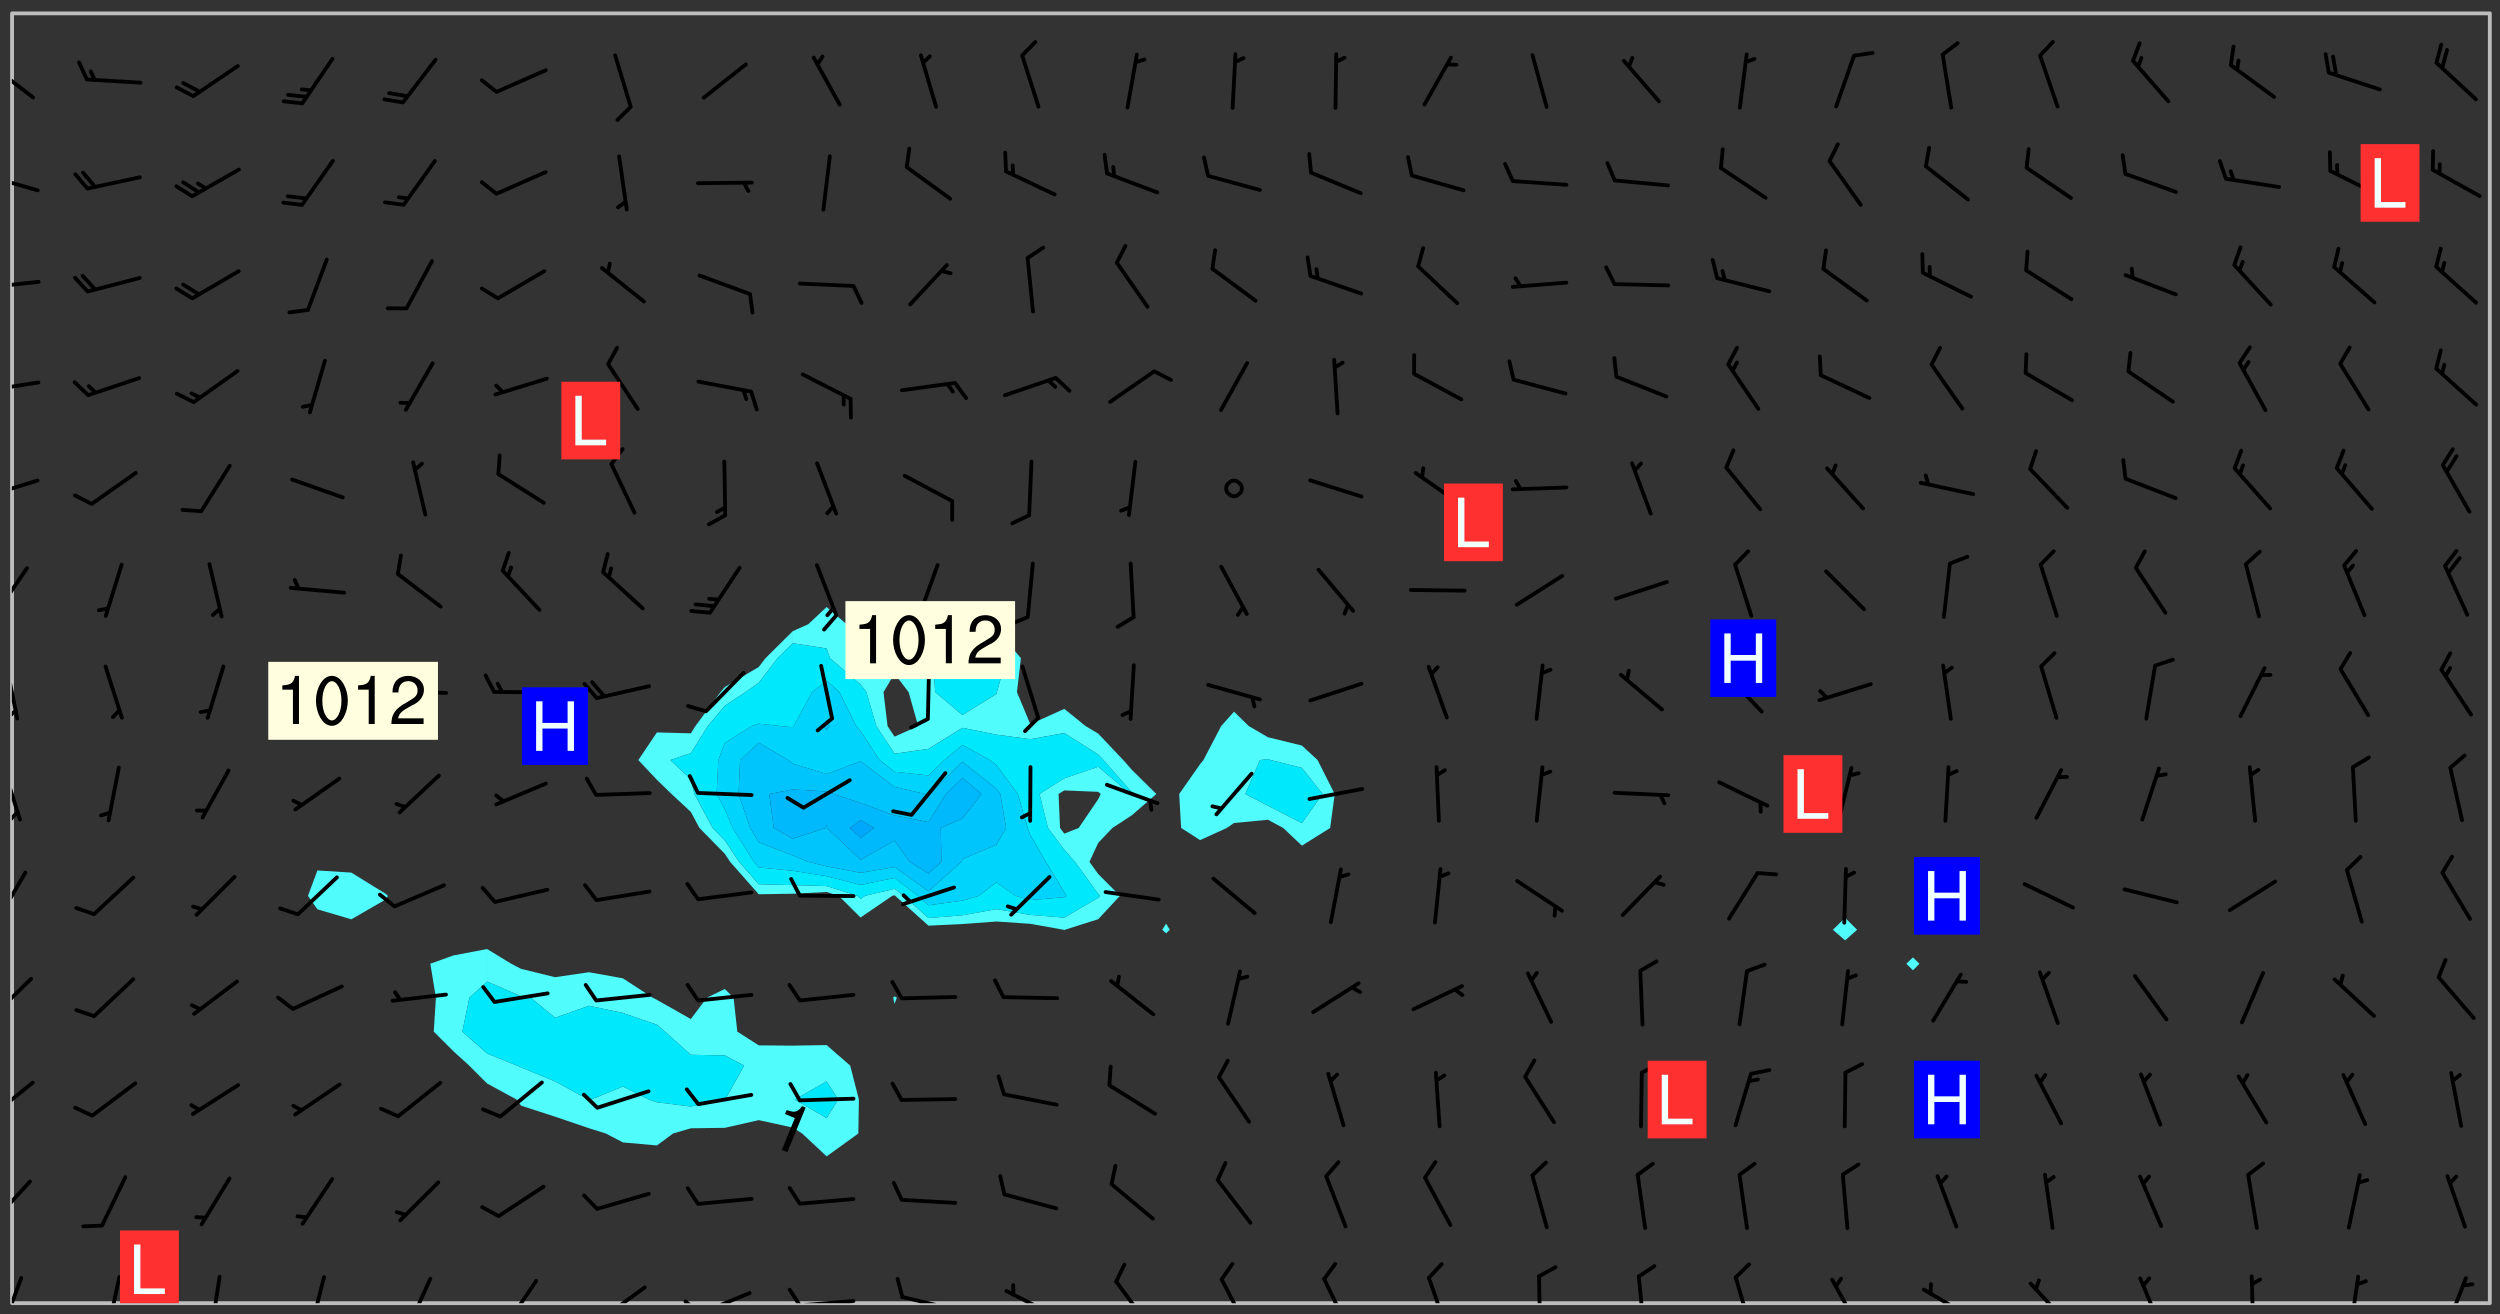 <svg xmlns="http://www.w3.org/2000/svg" role="img" xmlns:xlink="http://www.w3.org/1999/xlink" viewBox="142.45 309.95 326.84 171.84"><rect x="142.45" y="309.95" width="326.84" height="171.84" fill="#333333" stroke="none"/><defs><clipPath id="a"><path d="M144 311.672h1v168.656h-1zm0 0"/></clipPath><clipPath id="b"><path d="M144 311.672h324v168.656H144zm0 0"/></clipPath><clipPath id="c"><path d="M467 311.672h1v168.656h-1zm0 0"/></clipPath><clipPath id="d"><path d="M144 476h2v4.328h-2zm0 0"/></clipPath><clipPath id="e"><path d="M156 476h3v4.328h-3zm0 0"/></clipPath><clipPath id="f"><path d="M169 476h3v4.328h-3zm0 0"/></clipPath><clipPath id="g"><path d="M182 476h4v4.328h-4zm0 0"/></clipPath><clipPath id="h"><path d="M195 476h4v4.328h-4zm0 0"/></clipPath><clipPath id="i"><path d="M208 477h5v3.328h-5zm0 0"/></clipPath><clipPath id="j"><path d="M220 478h7v2.328h-7zm0 0"/></clipPath><clipPath id="k"><path d="M233 478h8v2.328h-8zm0 0"/></clipPath><clipPath id="l"><path d="M231 479h4v1.328h-4zm0 0"/></clipPath><clipPath id="m"><path d="M246 479h9v1.328h-9zm0 0"/></clipPath><clipPath id="n"><path d="M245 478h3v2.328h-3zm0 0"/></clipPath><clipPath id="o"><path d="M260 479h8v1.328h-8zm0 0"/></clipPath><clipPath id="p"><path d="M273 478h8v2.328h-8zm0 0"/></clipPath><clipPath id="q"><path d="M288 477h5v3.328h-5zm0 0"/></clipPath><clipPath id="r"><path d="M301 476h5v4.328h-5zm0 0"/></clipPath><clipPath id="s"><path d="M315 476h4v4.328h-4zm0 0"/></clipPath><clipPath id="t"><path d="M329 476h3v4.328h-3zm0 0"/></clipPath><clipPath id="u"><path d="M343 476h2v4.328h-2zm0 0"/></clipPath><clipPath id="v"><path d="M356 476h2v4.328h-2zm0 0"/></clipPath><clipPath id="w"><path d="M369 476h3v4.328h-3zm0 0"/></clipPath><clipPath id="x"><path d="M381 477h5v3.328h-5zm0 0"/></clipPath><clipPath id="y"><path d="M393 478h8v2.328h-8zm0 0"/></clipPath><clipPath id="z"><path d="M407 477h6v3.328h-6zm0 0"/></clipPath><clipPath id="A"><path d="M422 476h4v4.328h-4zm0 0"/></clipPath><clipPath id="B"><path d="M436 476h2v4.328h-2zm0 0"/></clipPath><clipPath id="C"><path d="M449 476h2v4.328h-2zm0 0"/></clipPath><clipPath id="D"><path d="M462 476h4v4.328h-4zm0 0"/></clipPath><clipPath id="E"><path d="M144 464h3v6h-3zm0 0"/></clipPath><clipPath id="F"><path d="M144 451h3v6h-3zm0 0"/></clipPath><clipPath id="G"><path d="M144 437h3v7h-3zm0 0"/></clipPath><clipPath id="H"><path d="M144 423h3v8h-3zm0 0"/></clipPath><clipPath id="I"><path d="M144 410h2v8h-2zm0 0"/></clipPath><clipPath id="J"><path d="M144 415h2v3h-2zm0 0"/></clipPath><clipPath id="K"><path d="M144 396h1v9h-1zm0 0"/></clipPath><clipPath id="L"><path d="M144 402h1v2h-1zm0 0"/></clipPath><clipPath id="M"><path d="M144 383h3v8h-3zm0 0"/></clipPath><clipPath id="N"><path d="M144 372h4v4h-4zm0 0"/></clipPath><clipPath id="O"><path d="M144 359h4v3h-4zm0 0"/></clipPath><clipPath id="P"><path d="M144 346h4v2h-4zm0 0"/></clipPath><clipPath id="Q"><path d="M144 332h4v4h-4zm0 0"/></clipPath><clipPath id="R"><path d="M144 318h4v5h-4zm0 0"/></clipPath><clipPath id="S"><path d="M158 470h8v10.328h-8zm0 0"/></clipPath><g id="T" clip-path="url(#clip1)"><path fill="#fff" fill-opacity="0" fill-rule="evenodd" d="M0 0h1000v1000H0zm0 0"/><path fill="#d3d3d3" fill-opacity="0" fill-rule="evenodd" d="M162.152 355.867l-.234.293.059.234.117.172.176.234.293.348.113.059.117-.172.059-.234.176-.176.465-.176h.699l.234.293.289.816.059.176.176.23.352.234.699.699.172.176.234.348.234.41.289.582.41.465.23.234.234.176.117.23.176.293.172 1.164v.234l.059.289.059.117.117.117.348.41.117.172.176.176.176.234.117.172.172.352.059.234.234.406.234-.059-.176.176-.059.93h-.582l-.234-.113-.348.113-.117.117-.059.293-.059.176-.117.172-.465.293-.059.234-.059.113v.645l.059.172v.41l.059.059v.406l.059.406.117.176.059.059.23.641-.059.293v.699l-.059.582v.234l-.059.23-.055.352v1.922l.055.117h.426l-.367.117-.023.352.891 1.168 1.742.539 1.34.359v.539l.09.809.535.715 1.52.27.891-.086.09 1.164.535.18 1.16-.18 2.055-.984 1.16-.363 1.879-.176 1.695-.18-.18.719-1.516.086-1.25.09-.805.27-1.074.809.27.719.535.898-.18.625-.266.809.266 1.078.625.898.805.18 1.25-.18-.266.723.098.504.055.293v.172l.059.293v.406l.176.117.352.117h.406l.293-.176.113-.117.059-.117.117-.23.059-.176.352-.465.23-.176.176-.059.176.059.059.176.117.988.055.469.059.172.117.234.176.059.816.059h.289l.117.234.059.406.059.352v1.105l.117.293.117.348.289.699.176.352.582.754.352.176.172.059.469.234.641.465.348.234.293.176.293.055.23.062.816.348.293.176.113.172.352.352.117.176.523.641v.289l.059.352v.348l.059.352.059.289.117.059.172.059h.176l.582.234.176.117.176.289.176.234.113.234.293.23.117.117v.41l.059.055.289.234.234.117.059.117.117.172.059.117.23.234.059.176.234.059.117.059-.117.113-.059.117v.117l-.117.293-.117.289v.582l.176.117.117.059.059.117.117.117.113.059.176.348.059.352.059.406v.176l-.059.176-.117.699v.172l.117.176.293.293h.406l.176.117.117.172.117.293v.234h-.527l-.23-.234h-.234l-.176.059-.059.699.059.348.117.176.176.41.117.23.289.469.176.055h.523l.234.059.758.641.059.293v.234l.059.059.23.348v.352l-.117.172v.293l.293.289.293.176.172.059.293.176.293.117.582.406.289.234.293.176.219.16.016.012.23.176.641.523.176.234.117.176.176.176.113.172v.641l.117.176.469.117.582.117.234.059.23.113.293.117.113.059.586.352.289.172.176.062.176.055.176.059.699.352.289.176.234.055.289.176.234.117.641.406.293.117.172.059.234.059.41.059.23.059.234.117.059.172-.41.176.469.059.059.293.113.234.176.055.234.059.176.059.406.117.641.234.117.172.059.234v.176l-.059.117-.059.406.234.234.117.059.348.117.641.23.176.117.289.117.176.176.234.465.582 1.105.176.176.348.176.176.117.352.117 1.047.523.234.059.465.113.293.059.465.176.758.582.234.234.348.465.176.176.289.234.816.699.293.176.289.289.293.176.293.289.695.641.176.176.293.234.289.234.469.289.641.582.348.234.234.293.348.348.352.465.934.992.348.406.117.176.234.059.113.117.645.176.23.113.234.059.293.176.23.117.934.699.406.406.234.176.406.176.234.117.816.348.348.234.234.117.293.289.23.117.758.352.352.172.23.059.293.117.234.059.871.176h.816l.469.23.172.059.875.699.465.117.293.059.176.059.23.059.469.059.348.059.352.059.406.059h.293l.172.059v.23l.176.176h.293l.348.059.352.059.699.117h.641l.465-.234.293-.176.172-.117.41-.172.289-.176.934-.465.469-.293.523-.293.465-.172.465-.176 1.051-.465.289-.117.41-.117.289-.117.527-.176 1.516-.699.582-.348.289-.059.293-.059.348-.117.875-.23.352-.117h.113l.234-.059.875-.234.234-.059h.812l.352-.059.816-.117.172-.059.352-.055.293-.059.23-.059.816-.176.176-.059h.348l.234-.059.465-.117.758-.172.234-.059h.348l.41-.117.289-.059 1.285-.059h.289l.41-.059.23-.059h.176l.875-.117h.406l.41-.117h.348l.352-.113.871-.059h1.75l1.047.289.41.117.289.117.352.117.289.117 1.051.172.289.059h.293l.293.059.172.059.41.059.172.059.117.059h.117l.117.059.352.059h.113l.41.066 1.922.395 1.926.395 1.52.449 1.695.719 2.145.805 1.605-.719 1.43-.805 1.16-1.078 1.25-.449 3.035-.719 1.875-.359 2.145-1.348 2.234-1.254 2.5-1.258 1.695-.449 1.785-.18 1.16-.27.625.539 1.34-.27.715-.988.984-1.344.445-.18.805-.359 1.875-.539 1.785-.449 1.25-.27 1.16-.09 1.699-.09 1.961-.27 1.25-.09h.539l.625-.09h.891l2.145-.18 2.41-.18 2.59-.09 1.695.18 1.609.09 1.43.359 1.16.719 1.875.988 1.16 1.527.266.715.629.09.355.898.535.539.535 1.527 1.074.359h.535l-.805.535.09 1.707.715 2.695.891.805.895.988.715 1.258 1.785.539 1.52-.18.355 1.344 1.609-.805.98-.539.27.27.316-.215.219-.145.801.449.449-.359h.355l.535-.27.539-.719.535-.27.625-.988 1.16.449.84.371 1.395.617 1.695-.18h1.605l1.785.09.18-1.707.535-1.344.805.27.492.848.402.406-.09.539v.359l.715.449.711-.27h1.43l.359.988.445 1.258.715 1.344 1.25.629 1.695.629.715-.18.18-.539.98-.09.449.359.086 1.258-.266.629-.535.18v.539l.715.984.266.539.984.988.801 1.078-.266.359-.09.898-.625 2.332-.355 2.066-.09 1.793-.18.719-.09.539v1.438l-.98 1.883-.359 1.707-.535.898-.805 1.168-.266.539 2.055 1.254.086.359-.355.539-.09-.18v.809l.09 1.438-.445.715-1.074.094-.266.715.535.898.805.719 1.16.809 1.34.27.445.359-.355.449-1.789-.09-1.25-.449-.715-.719-.625-.09-.176 3.59-.188 1.309h89.359V311.703h-55.27v49.082l.762.125 3.289.543 2.023 2.836v2.754l2.352.332 2.348.332h4.051l-1.379 4.16-2.023.707-2.023.703-.543.344-2.594 1.617-.188.117-2.023-2.078-.73-2.742-2.672-2.078-1.375-3.5-.066-.082-1.957-2.672 2.75-1.418v-49.082H294.422v91.414l.117.031.133.012.074.074.105.047.09.059.086.059.09.059.297.297.059.09.031.117.027.117.016.137-.031.117-.059.09-.059.086-.043.105-.047.102-.027.121v.145l.176.27.148.148.074.086.074.074.043.105.062.09.059.086.043.105.059.09.047.102.043.105.059.086.117.18.074.074.062.086.059.09.043.105.059.09.059.086.062.09.059.09.043.102.117.18.074.074.059.086.074.074.09.059.105.047h.148l.133-.016.133.016.102-.047.074-.074.047-.102-.016-.133v-.148l-.047-.105-.027-.117-.047-.102-.027-.121-.043-.102-.062-.09-.043-.102-.043-.105-.031-.117-.016-.133-.012-.137.086-.059.059-.086.121-.031.043.105.016.133v.117l.059.102.059.09.09.059.148.148.059.09.043.105-.012.102.086.059.105.047.086.059.09.059.074.074-.117.027-.105.047-.086.059-.074.074-.059.09-.062.086-.027.121-.047.102-.043.105-.031.117-.012.133-.016.133v.148l.027.117.047.105.043.102.059.09.074.074.09.059.074.074.09.059.059.09.043.105.047.102.117.031.133.016h.148l.117-.031.105.043.043.105.047.102.027.121L299.5 410l.027.117.031.121.027.117.105.043.102.047.133-.016.148.148.062.086.074.074.07.074.09.062.105.043.102.043.117.031.137.016.117-.031.074-.074.027-.117-.012-.133-.031-.121-.027-.117.043-.105h.117l.09.062.117.027h.148l.133.016h.148l.133.016.133-.016h.148l.133-.016.133-.012.137.012.117-.027.133-.016.191-.059-.059.176-.016.133-.027.121-.016.133-.059.086-.133.016-.105.047-.105.043-.117.031-.117.027-.266.031h-.148l-.133.016-.074.074.059.086.148.148.117.18.074.07.09.062.09.059.086.059.09.059.102.043.105.062.105.043.086.059.105.047.102.043.18.117.059.09-.043.102-.047.105.016.133.223.223.059.09.043.102.031.121.043.102.016.133.031.117.012.137.031.117.148.148.102.043.105.043.117.031.133.016.137.016h.117l.117-.031.09-.059.043-.105.047-.102.043-.105.031-.117.012-.133v-.148l-.012-.133-.016-.133-.031-.117-.043-.105-.047-.105-.043-.102-.043-.105-.016-.133.016-.133.027-.117.031-.117.027-.121.047-.102.09-.059.086-.062.074-.074.09-.059.223-.223.059-.086.074-.074.117-.18.059-.086v-.148l-.074-.074-.102-.047-.105-.043-.102-.043-.059-.09-.047-.105-.027-.117.09-.059.117-.031.102-.043.18-.117.148-.148.012-.133-.012-.105-.09-.059-.133.016h-.148l-.133.016-.133-.016-.121-.031-.086-.059-.074-.074-.059-.09-.062-.086-.117-.18-.059-.086.031-.121.086-.059.121-.031.059-.086v-.121l-.031-.117-.059-.09-.059-.086-.047-.105-.027-.117-.016-.133.059-.09.074-.074.09-.059.117-.18.074-.074.059-.086.148-.148.121-.031.133-.016.133.016.074.074.043.105.016.133-.031.117-.117.031-.133.012-.148.148-.043.105-.047.102-.027.121-.031.117v.148l.031.117.043.105.059.09.074.07.074.074.117.031.121.027.117-.027.133-.016h.117l.09.059.074.074.047.105.059.086.102.047.133.016.105.043.086.059-.012.105-.074.074-.18.117-.059.09-.09.059-.07.074-.074.074-.062.09-.027.117-.016.133.016.133-.016.133v.148l.016.133.027.117.031.121.074.074.09.059.086.059.09.059.117.031v.086l-.102.047-.09.059-.266.031-.117.027h-.148l-.105.043-.102.047-.059.09-.062.234-.012.133-.031.121-.016.133v.293l-.012.133.012.137.016.133.133.016.133.012.121.031.086.059.074.074.047.105.043.102.016.133v.445l-.016.133v.445l.031.266.027.117.016.133.031.117.086.211.031.266v.148l-.031.117-.027.117-.031.121-.027.117-.031.117-.031.121-.012.133-.016.133.09.059.117-.031.102.016.047.105-.031.266v.441l-.043.105-.047.105-.043.102-.043.105-.059.086-.031.121-.043.117-.031.117-.016.133.016.133.059.09.105.047.086.059.059.086-.012.137-.031.117-.043.102v.445l-.016.133v.148l-.031.117-.043.105-.027.117-.047.105-.043.102-.031.121-.027.117-.031.133-.031.117-.027.117-.043.105-.031.117-.031.121-.012.133-.016.133v.297l.027.117v.148l.047.398.027.117.059.09.121.031h.148l.133-.016.059.09v.117l-.059.09-.09.059-.102.043-.105.047-.09.059-.086.059-.137.016-.117-.031-.133-.016-.102.047-.062.086-.012.137-.016.133-.031.117-.027.117-.016.133-.031.121v.297l.016.133.031.117v.148l.012.133v.148l-.027.117-.047.102-.027.121-.031.117-.059.09-.074.074-.102.043-.105.047-.117.027-.121.031-.102-.047.059-.086.105-.047.027-.117.031-.117.027-.121.031-.117v-.148l.016-.133-.031-.117-.043-.105-.105.016-.074.074-.102.043-.09.062-.074.074-.043.102-.016.133-.031.117L304.25 426l-.031.117-.027.117-.031.121-.027.117-.031.117-.043.105-.09.059h-.09l-.117-.031-.031-.086.016-.137-.031-.117v-.148l-.012-.133v-.148l-.062-.234-.027-.121-.043-.102-.047-.105-.059-.086-.059-.09-.043-.105-.062-.086-.148-.148-.07-.074-.105-.047-.105-.043-.102-.043-.297-.297-.09-.074-.086-.059-.105-.043-.09-.062-.086-.059-.105-.043-.09-.059-.086-.062-.074-.07-.105-.047-.086-.059-.105-.043-.09-.062-.102-.043-.105-.043-.086-.059-.105-.047-.105-.043-.102-.047-.09-.059-.102-.043-.105-.043-.09-.062-.117-.027-.133-.016-.133.016H299.75l-.133.016-.117-.031-.09-.059-.074-.074-.09-.059-.102-.047h-.148l-.121-.027-.102-.043-.074-.074-.117-.18-.09-.059-.102-.043-.09-.062-.105-.043-.09-.059-.086-.059-.105-.047-.059-.086-.059-.09-.043-.105-.047-.102-.074-.074-.086-.059-.074-.074-.09-.059-.223-.223-.043-.105-.031-.266.105-.043h.145l.105.043.074.074.09.059.086.059.105.047.09.059.148.148.07.074.148.148.062.086.074.074.086.059.074.074.09.062.09.059.086.059.27.176.102.047.105.043.102.043.047-.074.059-.086.074-.074.07-.074.105.043.074.074.059.09.043.102.047.105.043.105.121.027.117-.027.074-.09.043-.105.059-.09.074-.074.105-.043.117-.027.133.012.09.059.148.148.059.09.043.105.047.102.043.105.043.102.105.047.105.043.133.016.086-.059.059-.09.074-.074.105-.043.117.027.105.047.102.043.105.043.102.047.18.117v.117l-.016.133.016.133.016.137.059.086.102.047.121.027.117.031h.148l.117-.031.059-.09.18-.117.059-.09.074-.074.059-.086.117-.18.18-.117.117.031.09.059.043.074-.016.133v.117l.09.059h.148l.133-.016.133-.012.266-.031.105-.043.117-.031.121-.027.074-.074.07-.074.062-.09-.016-.105-.047-.102-.102-.043-.105-.016-.117.027-.266.031h-.148l-.074-.074-.09-.059-.117-.031-.117-.027-.133-.016h-.148l-.133.016h-.297l-.105-.047-.148-.148-.043-.102-.059-.09.223-.223.086-.059.105-.043.117-.031.133-.016.133.016.137.016.102.043.133-.012.09-.062.102-.043.062-.09-.047-.102-.09-.059-.117-.031-.102-.043-.059-.09-.062-.09v-.117l.016-.133.105-.047.074-.07v-.121l-.09-.059-.031-.117.09-.059.074-.074.043-.105.059-.09.047-.102.016-.133v-.148l-.047-.105-.043-.102-.09-.059-.133-.016-.102-.043-.137-.016-.117-.031h-.445l-.133-.016-.133-.012-.133-.016-.117-.031h-.148l-.133-.016-.133-.012-.266-.031-.121-.043-.086-.059-.074-.074v-.148l.012-.133.105-.047.102-.043.133-.016h.152l.133-.016h.293l.121.031.102.043.09.059.234.062.121-.047.09-.059.102-.043.133-.016.105.043.102.047.133.012.121-.027h.145l.121-.031.117-.027.105-.047.074-.074.086-.059.148-.148.059-.086.047-.105.027-.117.016-.105-.102-.043-.09-.059-.117-.031-.105-.043-.09-.062-.074-.086-.074-.074-.102-.043-.105-.047-.102-.043-.059-.09-.047-.102-.086-.211-.062-.086-.059-.09-.074-.074-.086-.059h-.27l-.117.031-.09.059-.102.043-.133.016-.105-.016-.027-.117-.062-.09-.117-.031-.102-.043-.148-.148-.031-.117-.016-.105.074-.074.18-.117.117-.027.117-.031.137.016.102.043.105.043.102.047.105.043.117.031.133.016.117.027.133.016.105-.016.09-.059-.074-.074-.105-.043-.074-.074-.074-.09-.148-.148-.086-.059-.09-.059-.074-.074-.09-.059-.102-.047-.121-.027-.102-.047-.105-.043-.117-.031-.102-.043-.121-.031h-.148l-.117.031-.105.043-.086.062-.18.117-.086.059-.09.059-.105.047-.086.059-.105.043-.102.043-.105.047-.074.074-.059.09-.059.086-.047.105-.059.086-.074.074-.133-.012-.117-.031h-.117l-.074.074-.09.059-.074.074-.09.059-.086.059-.105.047-.102.043-.137.016-.102-.043-.148-.148-.105-.047h-.086l-.105.047-.102.043-.121.031-.117-.031-.074-.074v-.117l.031-.121.074-.07.059-.09.074-.074.117-.031.105-.043h.293l.133-.016.137-.016.102-.043.09-.059.102-.047.09-.059.133-.012.09.059.133.012.09-.059.086-.059.105-.043.09-.059.086-.062.09-.059.148-.148.059-.086.059-.09.105-.043.133-.016.117.027.121.031.059-.059.059-.09.031-.266.027-.117.105.012.133.016.102-.043.09-.059.059-.09.074-.074.059-.09.047-.102.012-.133-.012-.133-.047-.105-.148-.148-.059-.09-.059-.086-.043-.105v-.445l.016-.133v-.148l.012-.133-.059-.059-.09.059-.102-.043-.18-.117-.086-.059-.062-.09-.059-.09-.074-.074-.086-.059-.121.031-.102.012-.105.047-.086.059-.105.043-.148.148-.09.059-.086.059-.09.062-.105.043-.133.016v-.121l.105-.043.117-.031.074-.07.043-.105v-.148l-.027-.117-.148-.148-.133-.016h-.148l-.117.031-.105.043-.102.043-.09.062-.117.027-.074-.074.012-.133-.043-.102-.043-.105-.09-.059-.117.027-.121.031-.117.031-.102.043-.121.031-.102.043-.105.043-.09.059-.102.016v-.117l.016-.133-.059-.09-.074.043-.148.148-.059.09-.074.074-.047.105-.043.102-.074.074-.059.09-.074.074-.059.086-.074.074-.09.062-.074.07-.074.074-.102.016-.133.016-.105-.043v-.121l.148-.148.043-.102.059-.09.047-.102.043-.105.059-.09.031-.117.043-.102.031-.121.027-.117.047-.105.043-.102.043-.105.074-.07.09-.062.09-.059.102-.043h.297l.266-.031.105-.043-.074-.074-.117-.031-.105-.043-.09-.059-.102-.047-.09-.059-.102-.043-.105-.043-.09-.062-.086-.059-.105-.043-.102-.043-.121-.031-.117-.031-.102-.043L297.5 410.25l-.102-.043-.09-.059-.043-.105-.016-.133.102-.043.133-.016.137.016.133-.016.102-.043.059-.09.016-.105-.09-.059-.074-.074-.102-.043-.09-.059-.148-.148-.043-.105-.016-.133v-.293l-.059-.09-.09-.059-.074-.074-.043-.105-.031-.117-.059-.09-.074-.074-.117-.027-.074-.074-.09-.059-.09-.062-.086-.059-.074-.074-.059-.086-.047-.105-.086-.059-.148-.148-.195-.059-.133.016-.102.043-.074.074-.047.102-.043.105-.059.09-.059.086-.297.297-.09.059h-.086l-.062-.086-.043-.105.031-.117.059-.09.027-.117-.012-.133-.09-.062-.105.047-.117.027-.117.031-.27.176-.102.047-.117.027-.105.047-.09.059-.102.043-.059-.086-.047-.105.016-.133.047-.105.07-.074.074-.07.059-.09v-.148l-.043-.105h-.238l-.102.047-.031.117-.027.117-.031.121-.074.043-.133.016-.074-.047-.043-.102-.043-.105-.047-.102-.043-.105-.121.031-.102.043-.133.016-.117.031-.105.043-.09.059-.102.047-.121.027-.133.016-.102-.043-.059-.09-.047-.105-.043-.102-.043-.105v-.117l.059-.09.086-.059.18-.117.102-.047.105-.043.105-.059.102-.043.09-.062.102-.043.105-.059.102-.047.09-.059.105-.043.102-.043.09-.062.102-.043.137-.016.117.031.102.043.121.031.102.043.105.047.102.043.105.043.102.047.105.043.102.043.105.047.086.059.105.043.117.031.105.043.102.047.09.059.105.043.102.043.105.047.117.027.102.047.121.027h.148l.086-.059.016-.102.059-.09-.027-.117-.074-.074-.117-.18-.074-.074-.09-.074-.18-.117-.086-.059-.105-.043-.102-.047-.27-.176-.059-.09-.074-.074-.059-.09-.043-.102-.031-.117-.016-.137v-.562l-.012-.133-.016-.133-.031-.117-.016-.133-.012-.133-.031-.121-.223-.223-.059-.086-.016-.105.031-.117.133-.016v-91.414H172.992v1.453l-.059.234-.352 1.051-.172.523-.117.348-.176.41-.117.172-.234.293-.23.059h-.352l-.117.059-.23.406v.293l.117.176.23.23.117.234.641.758.293.465.176.234.23.352.234.348.641.816.176.465.172.41.117.695.176.469.117 1.398.059.465v.875l.117 1.047v4.781l-.059.465-.352 1.281-.176.523-.113.41-.352.93L172.934 336l-.234.582-.117.176-.172.348-.176.406-.352.816-.059.293-.113.293-.117.289-.059.176-.117.875-.059.406-.059.117-.059.176-.059.172-.23.527-.117.172v.234l-.117.234-.059.172-.176.586v.289l-.059.176v.293l-.059.113-.059.527v.172l-.055.234v2.621l-.176.816-.117.176-.176.234-.117.172-.113.234-.586.934-.23.289-.293.465-.176.234-.289.352-.352.699-.113.23-.176.41-.176.23-.406.527-.816.699-.293.172-.289.234-.176.117-.176.176-.523.406-.527.176-.172.176-.234.055-.641.176h-.758m12.211 31.023l-1.074.449.359.895 1.25-.715.445-.539-.98-.09"/><path fill="#d3d3d3" fill-opacity="0" fill-rule="evenodd" d="M201.508 416.598h-.895l.449.629.98.359.805-.09.445-.988-.176.09-.715-.355-.895.355m154.621 59.07l-.059-.523v-.293l.113-.293.059-.23.469-.469h.113l.117-.113.117-.059h.176l.234-.059h.348l.234.059.117.059.23.172.059.176.117.582v.293l-.117.176-.172.289-.176.176-.527.523-.23.234-.117.059h-.176l-.117-.059-.406-.293-.176-.117-.117-.059-.059-.113-.055-.117m6.641-10.957l-.059-.172v-1.109l.059-.172.176-.059.172-.059h.176l.234-.059.117.059.059.699-.059.172-.117.176-.117.059-.234.523-.113.059h-.234l-.059-.117m9.613-14.391l-.117-.176v-.699l.293-.875.117-.172.176-.352.113-.23.117-.293.352-.758.117-.23.172-.234h.176l.117-.059h.641l.117.059.234.234.172.113.352.293.117.117.113.176v.113l.117.059.117.117v.699l-.059.176v.23l-.059.176-.348 1.051-.117.23-.117.234-.117.059-.23.234-.641.289h-.875l-.41-.117-.641-.465"/><path fill="none" stroke="#bebebe" stroke-linecap="round" stroke-linejoin="round" stroke-miterlimit="10" stroke-width=".5" d="M467.957 311.695H144.027v168.625h323.93v-168.625"/><g clip-path="url(#a)"><path fill="#fff" fill-opacity="0" fill-rule="evenodd" d="M144 475.891v4.438h.004H144V311.672h.004H144v164.219"/></g><g clip-path="url(#b)"><path fill="#fff" fill-opacity="0" fill-rule="evenodd" d="M144.004 480.328V311.672h39.941V423.75l-1.234 3.32 1.234 1.758 4.438 1.312 4.438-2.566.359-.504-.359-.301-4.438-2.738-4.438-.281V311.672h22.191v122.352l-4.438.844-2.992 1.078.73 4.438-.281 4.438 2.543 2.539 2.09 1.902 2.348 2.348 3.852 2.09.586.801 4.441 1.441 4.438 1.508 2.191.688 2.246 1.168 4.438.395 2.117-1.562 2.32-.68 4.441-.062 4.438-1.004 4.438.969 1.238.777 3.199 2.992 4.145-2.992.074-4.438-1.137-4.438-3.082-2.684-4.438.074-4.438-.039-2.801-1.793-.492-4.438-1.145-1.141-2.34 1.141-2.102 2.793-4.438-2.512-.555-.281-3.883-2.531-4.438-.797-4.438.648-4.441-1.09-1.285-.668-3.152-1.922V311.672h44.383v77.641l-2.398 2.25-2.039.91L242.523 396l-.879 1.148-4.438 2.617-.57.672-3.277 4.438-.594.945-4.438-.117-2.43 3.613 2.43 2.578 1.918 1.859 2.52 2.34 1.129 2.098 3.312 3.375.703 1.062 3.734 4.234 4.438-.07 4.438-.227 1.59.504 2.848 2.832 4.145-2.832.297-.074v13.207l-.184.18.184.801.297-.801-.297-.18V426.996l.094.074 4.344 3.898 4.438-.211 4.438-.332 4.441.301 4.379.781.059.055.074-.055 4.363-1.383 2.84-3.055-2.84-2.855-1.145-1.586 1.145-2.488 1.867-1.949 2.57-1.688 3.16-2.75-3.16-3.117-1.164-1.32-3.273-3.457-1.648-.984-2.789-2.254-4.438 2.016-1.75-4.199.52-4.438-3.211-3.797-1.703-.641-2.734-1.816-1.82 1.816-2.617 2.266-4.438-.523L255.996 396l-1.039.484-.562-.484-1.25-4.438-2.625-2.25v-77.641h44.383v119.031l-.508.805.508.461.484-.461-.484-.805V311.672h8.879v91.316l-1.684 1.887-2.316 4.441-.438.535-2.73 3.902.25 4.438 2.48 1.59 3.496-1.59.941-.648 4.438-.422 1.984 1.07 2.453 2.312 3.695-2.312.594-4.438-2.238-4.438-2.051-1.895-4.438-1.09-2.508-1.457-1.93-1.887v-91.316h79.891v118.262l-1.602 1.574 1.602 1.383 1.566-1.383-1.566-1.574V311.672h8.875v123.438l-.879.836.879.855.836-.855-.836-.836v-123.438h75.449v168.656H144.004"/></g><path fill="#50fcfc" fill-rule="evenodd" d="M183.945 428.828l-1.234-1.758 1.234-3.32 4.438.281 4.438 2.738.359.301-.359.504-4.438 2.566-4.438-1.312m15.492 11.555l-.73-4.438 2.992-1.078 4.438-.844v4.254l-2.32 2.105-.922 4.438 3.242 2.867 3.879 1.574.559.242 4.441 1.824 4.348 2.371.09.051.262-.051L223.891 452l3.375 1.699 1.062.363 4.438.551 4.441-.902.043-.012 2.492-4.438-2.535-1.336-4.441-.074-3.375-3.031-1.062-.898-4.438-1.539-4.438-.945-4.438 1.57-3.168-2.625-1.273-.184-4.438-1.922v-4.254l3.152 1.922 1.285.668 4.441 1.09 4.438-.648 4.438.797 3.883 2.531.555.281 4.438 2.512 2.102-2.793 2.34-1.141 1.145 1.141.492 4.438 2.801 1.793 4.438.039 4.438-.074v4.742l-4.184 2.379 4.184 2.414 1.508-2.414-1.508-2.379v-4.742l3.082 2.684 1.137 4.438-.074 4.438-4.145 2.992-3.199-2.992-1.238-.777-4.438-.969-4.438 1.004-4.441.062-2.32.68-2.117 1.562-4.438-.395-2.246-1.168-2.191-.688-4.438-1.508-4.441-1.441-.586-.801-3.852-2.09-2.348-2.348-2.09-1.902-2.543-2.539.281-4.438"/><path fill="#00e8fc" fill-rule="evenodd" d="M206.137 447.688l-3.242-2.867.922-4.438 2.32-2.105 4.438 1.922 1.273.184 3.168 2.625 4.438-1.57 4.438.945 4.438 1.539 1.062.898 3.375 3.031 4.441.074 2.535 1.336-2.492 4.438-.043.012-4.441.902-4.438-.551-1.062-.363-3.375-1.699-4.176 1.699-.262.051-.09-.051-4.348-2.371-4.441-1.824-.559-.242-3.879-1.574"/><path fill="#50fcfc" fill-rule="evenodd" d="M228.328 411.895l-2.43-2.578 2.43-3.613 4.438.117.594-.945 3.277-4.438.57-.672 4.438-2.617.879-1.148 3.559-3.527v1.57L244.105 396l-2.461 3.215-1.75 1.223-2.688 1.777-2.219 2.66-2.223 3.539-2.68.902 2.68 2.504.469 1.934 2.379 4.438 1.594 1.625 1.863 2.812 2.574 2.922 4.438.117 4.438.125 4.043 1.277.395.395.578-.395 3.863-.926 1.207.926 3.23 2.898 4.438-.359 4.438-.801 4.441.754 4.438.355 4.438-2.594.238-.254-.238-.242-3.031-4.199-1.406-1.578-2.137-2.859-1.105-4.438 3.242-2.047v1.578l-.746.469.191 4.438.555.742 1.887-.742 2.551-3.762.328-.676-.328-.281-4.438-.188v-1.578l4.438-1.52 4.203 3.566.234.16.184-.16-.184-.18-3.75-4.258-.688-.727-4.438-2.805-4.438.805-4.441-.594-4.438-.891-4.438 2.75-4.438.629-2.387-3.609-1.293-4.438-.762-1.004-4-3.434-.438-1.27-4.438-.688v-1.57l2.039-.91 2.398-2.25 2.625 2.25 1.25 4.438.562.484L255.996 396l3.402-2.695v4.715l-1.441 2.418.531 4.438.91 1.379 3.094-1.379-1.258-4.438-1.836-2.418v-4.715l4.438.523 2.617-2.266 1.82-1.816v2.531L264.344 396l.379 4.438 3.551 2.988 4.438-2.746.066-.242L274.035 396l-1.324-1.566-4.438-2.156v-2.531l2.734 1.816 1.703.641L275.922 396l-.52 4.438 1.75 4.199 4.438-2.016 2.789 2.254 1.648.984 3.273 3.457 1.164 1.32 3.16 3.117-3.16 2.75-2.57 1.688-1.867 1.949-1.145 2.488 1.145 1.586 2.84 2.855-2.84 3.055-4.363 1.383-.074.055-.059-.055-4.379-.781-4.441-.301-4.438.332-4.438.211-4.344-3.898-.094-.074-.297.074-4.145 2.832-2.848-2.832-1.59-.504-4.438.227-4.438.07-3.734-4.234-.703-1.062-3.312-3.375-1.129-2.098-2.52-2.34-1.918-1.859"/><path fill="#00e8fc" fill-rule="evenodd" d="M232.766 411.82l-2.68-2.504 2.68-.902 2.223-3.539 2.219-2.66 2.688-1.777 1.75-1.223L244.105 396l1.977-1.957 4.438.688v4.191l-1.898 1.516-2.426 4.438-.113.145-1.609-.145-2.828-.32-.949.32-3.488 2.203-.852 2.238-.219 4.438 1.07 2.008 1.02 2.43 2.777 4.438.641.73 4.438.43 4.438.715 4.438 1.137 4.441-.914 3.062 2.344 1.375 1.23 4.438-.602 2.133-.629 2.305-1.77 2.48 1.77 1.961.547 4.438-.367.293-.18-.293-.484-2.406-3.957-2.031-3.496-.355-.941-1.277-4.438-2.809-3.777-.859-.66-3.578-1.988-2.367 1.988-2.07 2.008-4.438-.477-1.961-1.531-2.48-3.801-.574-.641-2.191-4.438-1.672-1.516v-4.191l.438 1.27 4 3.434.762 1.004 1.293 4.438 2.387 3.609 4.438-.629 4.438-2.75 4.438.891 4.441.594 4.438-.805 4.438 2.805.688.727 3.75 4.258.184.18-.184.16-.234-.16-4.203-3.566-4.438 1.52-3.242 2.047 1.105 4.438 2.137 2.859 1.406 1.578 3.031 4.199.238.242-.238.254-4.438 2.594-4.438-.355-4.441-.754-4.438.801-4.438.359-3.23-2.898-1.207-.926-3.863.926-.578.395-.395-.395-4.043-1.277-4.438-.125-4.438-.117-2.574-2.922-1.863-2.812-1.594-1.625-2.379-4.438-.469-1.934"/><path fill="#00d4fc" fill-rule="evenodd" d="M237.207 415.762l-1.07-2.008.219-4.438.852-2.238 3.488-2.203.949-.32v2.492l-2.441 2.27-.191 4.438 1.512 4.438 1.121 1.875 4.438 1.723 2.039.84 2.398.582 4.438.848 4.441-.754 4.438 3.16 4.289-3.836.148-.379 4.438-1.863 1.273-2.195-.75-4.438-.523-.699-4.438-3.52-4.324 4.219-.113.18-.438-.18-4-.934-4.441-3.348-4.438 1.672-4.438-1.352-.555-.477-3.883-2.27v-2.492l2.828.32 1.609.145.113-.145 2.426-4.438 1.898-1.516v5.195l-.418.758.418.527.375-.527-.375-.758v-5.195l1.672 1.516 2.191 4.438.574.641 2.48 3.801 1.961 1.531 4.438.477 2.07-2.008 2.367-1.988 3.578 1.988.859.66 2.809 3.777 1.277 4.438.355.941 2.031 3.496 2.406 3.957.293.484-.293.18-4.438.367-1.961-.547-2.48-1.77-2.305 1.77-2.133.629-4.438.602-1.375-1.23-3.062-2.344-4.441.914-4.438-1.137-4.438-.715-4.438-.43-.641-.73-2.777-4.438-1.02-2.43"/><path fill="#00c4fc" fill-rule="evenodd" d="M240.523 418.191l-1.512-4.438.191-4.438 2.441-2.27 3.883 2.27.555.477 4.438 1.352 4.438-1.672 4.441 3.348 4 .934.438.18.113-.18 4.324-4.219v2.125l-2.148 2.094-2.289 3.68-4.438-.883-4.441-1.613-3.496-1.184-.941-.328-4.438-.27-3.066.598.598 4.438 2.469 1.406 4.332-1.406.105-.438.047.438 4.391 4.16 4.441-2.516 1.973 2.793 2.465 1.52 1.695-1.52-.09-4.438 2.832-1.238 2.488-3.199-2.488-2.094v-2.125l4.438 3.52.523.699.75 4.438-1.273 2.195-4.438 1.863-.148.379-4.289 3.836-4.438-3.16-4.441.754-4.438-.848-2.398-.582-2.039-.84-4.438-1.723-1.121-1.875"/><path fill="#00b8fc" fill-rule="evenodd" d="M243.613 418.191l-.598-4.438 3.066-.598 4.438.27.941.328 3.496 1.184v2.23l-1.379 1.023 1.379 1.309 1.773-1.309-1.773-1.023v-2.23l4.441 1.613 4.438.883 2.289-3.68 2.148-2.094 2.488 2.094-2.488 3.199-2.832 1.238.09 4.438-1.695 1.52-2.465-1.52-1.973-2.793-4.441 2.516-4.391-4.16-.047-.438-.105.438-4.332 1.406-2.469-1.406"/><path fill="#00e8fc" fill-rule="evenodd" d="M250.52 456.113l-4.184-2.414 4.184-2.379 1.508 2.379-1.508 2.414"/><path fill="#00c4fc" fill-rule="evenodd" d="M250.52 405.402l-.418-.527.418-.758.375.758-.375.527"/><path fill="#00a8fc" fill-rule="evenodd" d="M254.957 419.5l-1.379-1.309 1.379-1.023 1.773 1.023-1.773 1.309"/><path fill="#fff" fill-opacity="0" fill-rule="evenodd" d="M259.398 398.02l-1.441 2.418.531 4.438.91 1.379 3.094-1.379-1.258-4.438-1.836-2.418"/><path fill="#50fcfc" fill-rule="evenodd" d="M259.398 441.184l-.184-.801.184-.18.297.18-.297.801"/><path fill="#00e8fc" fill-rule="evenodd" d="M264.723 400.438L264.344 396l3.93-3.723v2.219L266.684 396l1.59 2.059L270.672 396l-2.398-1.504v-2.219l4.438 2.156L274.035 396l-1.258 4.438-.066.242-4.438 2.746-3.551-2.988"/><path fill="#00d4fc" fill-rule="evenodd" d="M268.273 398.059L266.684 396l1.59-1.504L270.672 396l-2.398 2.059"/><path fill="#fff" fill-opacity="0" fill-rule="evenodd" d="M281.59 413.285l-.746.469.191 4.438.555.742 1.887-.742 2.551-3.762.328-.676-.328-.281-4.438-.188"/><path fill="#50fcfc" fill-rule="evenodd" d="M294.902 431.969l-.508-.461.508-.805.484.805-.484.461m1.961-13.777l-.25-4.438 2.73-3.902.438-.535 2.316-4.441 1.684-1.887 1.93 1.887 2.508 1.457v2.859l-1.055.125-1.906 4.438 2.961 1.535 4.438 2.273 2.691-3.809-2.691-3.414-4.086-1.023-.352-.125v-2.859l4.438 1.09 2.051 1.895 2.238 4.438-.594 4.438-3.695 2.312-2.453-2.312-1.984-1.07-4.438.422-.941.648-3.496 1.59-2.48-1.59"/><path fill="#00e8fc" fill-rule="evenodd" d="M308.219 415.289l-2.961-1.535 1.906-4.438 1.055-.125.352.125 4.086 1.023v3.391l-.062.023.062.027.02-.027-.02-.023v-3.391l2.691 3.414-2.691 3.809-4.438-2.273"/><path fill="#00d4fc" fill-rule="evenodd" d="M312.656 413.781l-.062-.027.062-.023.02.023-.02.027"/><path fill="#50fcfc" fill-rule="evenodd" d="M383.672 432.891l-1.602-1.383 1.602-1.574 1.566 1.574-1.566 1.383m8.875 3.91l-.879-.855.879-.836.836.836-.836.855"/><g clip-path="url(#c)"><path fill="#fff" fill-opacity="0" fill-rule="evenodd" d="M467.996 480.328H468V311.672h-.004H468v168.656h-.004"/></g><path fill="#fff" fill-opacity="0" fill-rule="evenodd" d="M240.984 460.754l5.406 2.211 3.777-9.219-5.406-2.211-3.777 9.219"/><path fill-rule="evenodd" d="M247.305 454.555l.469.195-2.383 5.824-.73-.297 1.703-4.156-1.285-.527.211-.512.543.152.254.047.246.004.242-.055.238-.129.242-.219.25-.328"/><path fill="#fff" fill-opacity="0" fill-rule="evenodd" d="M262.047 399.684l5.582-1.715-2.922-9.52-5.586 1.711 2.926 9.523"/><path fill-rule="evenodd" d="M263.004 390.887l.488-.148 1.848 6.016-.754.234-1.316-4.293-1.328.406-.16-.531.516-.227.223-.125.195-.152.152-.195.105-.25.047-.324-.016-.41"/><g clip-path="url(#d)"><path fill="none" stroke="#000" stroke-linecap="round" stroke-linejoin="round" stroke-miterlimit="10" stroke-width=".5" d="M142.773 483.621l2.453-6.586"/></g><g clip-path="url(#e)"><path fill="none" stroke="#000" stroke-linecap="round" stroke-linejoin="round" stroke-miterlimit="10" stroke-width=".5" d="M156.582 483.766l1.469-6.871"/></g><g clip-path="url(#f)"><path fill="none" stroke="#000" stroke-linecap="round" stroke-linejoin="round" stroke-miterlimit="10" stroke-width=".5" d="M170.098 483.801l1.066-6.945"/></g><g clip-path="url(#g)"><path fill="none" stroke="#000" stroke-linecap="round" stroke-linejoin="round" stroke-miterlimit="10" stroke-width=".5" d="M183.078 483.734l1.734-6.809"/></g><g clip-path="url(#h)"><path fill="none" stroke="#000" stroke-linecap="round" stroke-linejoin="round" stroke-miterlimit="10" stroke-width=".5" d="M195.812 483.531l2.895-6.406"/></g><g clip-path="url(#i)"><path fill="none" stroke="#000" stroke-linecap="round" stroke-linejoin="round" stroke-miterlimit="10" stroke-width=".5" d="M208.605 483.238l3.938-5.82"/></g><g clip-path="url(#j)"><path fill="none" stroke="#000" stroke-linecap="round" stroke-linejoin="round" stroke-miterlimit="10" stroke-width=".5" d="M221.043 482.391l5.691-4.121"/></g><g clip-path="url(#k)"><path fill="none" stroke="#000" stroke-linecap="round" stroke-linejoin="round" stroke-miterlimit="10" stroke-width=".5" d="M233.953 481.66l6.504-2.664"/></g><g clip-path="url(#l)"><path fill="none" stroke="#000" stroke-linecap="round" stroke-linejoin="round" stroke-miterlimit="10" stroke-width=".5" d="M233.953 481.66l-1.887-1.57"/></g><g clip-path="url(#m)"><path fill="none" stroke="#000" stroke-linecap="round" stroke-linejoin="round" stroke-miterlimit="10" stroke-width=".5" d="M247.02 480.617l7.004-.578"/></g><g clip-path="url(#n)"><path fill="none" stroke="#000" stroke-linecap="round" stroke-linejoin="round" stroke-miterlimit="10" stroke-width=".5" d="M247.02 480.617l-1.328-2.062"/></g><g clip-path="url(#o)"><path fill="none" stroke="#000" stroke-linecap="round" stroke-linejoin="round" stroke-miterlimit="10" stroke-width=".5" d="M260.418 479.516l6.836 1.625"/></g><path fill="none" stroke="#000" stroke-linecap="round" stroke-linejoin="round" stroke-miterlimit="10" stroke-width=".5" d="M260.418 479.516l-.621-2.375"/><g clip-path="url(#p)"><path fill="none" stroke="#000" stroke-linecap="round" stroke-linejoin="round" stroke-miterlimit="10" stroke-width=".5" d="M274.023 478.73l6.254 3.199"/></g><path fill="none" stroke="#000" stroke-linecap="round" stroke-linejoin="round" stroke-miterlimit="10" stroke-width=".5" d="M274.934 479.195l-.02-1.227"/><g clip-path="url(#q)"><path fill="none" stroke="#000" stroke-linecap="round" stroke-linejoin="round" stroke-miterlimit="10" stroke-width=".5" d="M288.383 477.5l4.164 5.66"/></g><path fill="none" stroke="#000" stroke-linecap="round" stroke-linejoin="round" stroke-miterlimit="10" stroke-width=".5" d="M288.383 477.5l1.062-2.215"/><g clip-path="url(#r)"><path fill="none" stroke="#000" stroke-linecap="round" stroke-linejoin="round" stroke-miterlimit="10" stroke-width=".5" d="M302.168 477.207l3.223 6.246"/></g><path fill="none" stroke="#000" stroke-linecap="round" stroke-linejoin="round" stroke-miterlimit="10" stroke-width=".5" d="M302.168 477.207l1.398-2.02"/><g clip-path="url(#s)"><path fill="none" stroke="#000" stroke-linecap="round" stroke-linejoin="round" stroke-miterlimit="10" stroke-width=".5" d="M315.566 477.164l3.059 6.328"/></g><path fill="none" stroke="#000" stroke-linecap="round" stroke-linejoin="round" stroke-miterlimit="10" stroke-width=".5" d="M315.566 477.164l1.449-1.98"/><g clip-path="url(#t)"><path fill="none" stroke="#000" stroke-linecap="round" stroke-linejoin="round" stroke-miterlimit="10" stroke-width=".5" d="M329.258 477.012l2.309 6.637"/></g><path fill="none" stroke="#000" stroke-linecap="round" stroke-linejoin="round" stroke-miterlimit="10" stroke-width=".5" d="M329.258 477.012l1.668-1.801"/><g clip-path="url(#u)"><path fill="none" stroke="#000" stroke-linecap="round" stroke-linejoin="round" stroke-miterlimit="10" stroke-width=".5" d="M343.656 476.816l.141 7.023"/></g><path fill="none" stroke="#000" stroke-linecap="round" stroke-linejoin="round" stroke-miterlimit="10" stroke-width=".5" d="M343.656 476.816l2.141-1.195"/><g clip-path="url(#v)"><path fill="none" stroke="#000" stroke-linecap="round" stroke-linejoin="round" stroke-miterlimit="10" stroke-width=".5" d="M356.695 476.832l.691 6.992"/></g><path fill="none" stroke="#000" stroke-linecap="round" stroke-linejoin="round" stroke-miterlimit="10" stroke-width=".5" d="M356.695 476.832l2.043-1.359"/><g clip-path="url(#w)"><path fill="none" stroke="#000" stroke-linecap="round" stroke-linejoin="round" stroke-miterlimit="10" stroke-width=".5" d="M369.367 476.957l1.98 6.742"/></g><path fill="none" stroke="#000" stroke-linecap="round" stroke-linejoin="round" stroke-miterlimit="10" stroke-width=".5" d="M369.367 476.957l1.754-1.715"/><g clip-path="url(#x)"><path fill="none" stroke="#000" stroke-linecap="round" stroke-linejoin="round" stroke-miterlimit="10" stroke-width=".5" d="M381.977 477.25l3.391 6.156"/></g><path fill="none" stroke="#000" stroke-linecap="round" stroke-linejoin="round" stroke-miterlimit="10" stroke-width=".5" d="M382.469 478.148l.672-1.027"/><g clip-path="url(#y)"><path fill="none" stroke="#000" stroke-linecap="round" stroke-linejoin="round" stroke-miterlimit="10" stroke-width=".5" d="M393.961 478.543l6.051 3.57"/></g><path fill="none" stroke="#000" stroke-linecap="round" stroke-linejoin="round" stroke-miterlimit="10" stroke-width=".5" d="M394.84 479.062l.055-1.227"/><g clip-path="url(#z)"><path fill="none" stroke="#000" stroke-linecap="round" stroke-linejoin="round" stroke-miterlimit="10" stroke-width=".5" d="M407.914 477.75l4.773 5.156"/></g><path fill="none" stroke="#000" stroke-linecap="round" stroke-linejoin="round" stroke-miterlimit="10" stroke-width=".5" d="M408.609 478.5l.402-1.156"/><g clip-path="url(#A)"><path fill="none" stroke="#000" stroke-linecap="round" stroke-linejoin="round" stroke-miterlimit="10" stroke-width=".5" d="M422.258 477.09l2.719 6.48"/></g><path fill="none" stroke="#000" stroke-linecap="round" stroke-linejoin="round" stroke-miterlimit="10" stroke-width=".5" d="M422.652 478.031l.777-.949"/><g clip-path="url(#B)"><path fill="none" stroke="#000" stroke-linecap="round" stroke-linejoin="round" stroke-miterlimit="10" stroke-width=".5" d="M436.828 476.816l.207 7.023"/></g><path fill="none" stroke="#000" stroke-linecap="round" stroke-linejoin="round" stroke-miterlimit="10" stroke-width=".5" d="M436.859 477.84l1.062-.609"/><g clip-path="url(#C)"><path fill="none" stroke="#000" stroke-linecap="round" stroke-linejoin="round" stroke-miterlimit="10" stroke-width=".5" d="M450.75 476.852l-1.008 6.953"/></g><path fill="none" stroke="#000" stroke-linecap="round" stroke-linejoin="round" stroke-miterlimit="10" stroke-width=".5" d="M450.605 477.863l1.152-.414"/><g clip-path="url(#D)"><path fill="none" stroke="#000" stroke-linecap="round" stroke-linejoin="round" stroke-miterlimit="10" stroke-width=".5" d="M464.832 477.055l-2.543 6.551"/></g><path fill="none" stroke="#000" stroke-linecap="round" stroke-linejoin="round" stroke-miterlimit="10" stroke-width=".5" d="M464.461 478.008l1.219-.148"/><g clip-path="url(#E)"><path fill="none" stroke="#000" stroke-linecap="round" stroke-linejoin="round" stroke-miterlimit="10" stroke-width=".5" d="M141.633 469.609l4.734-5.191"/></g><path fill="none" stroke="#000" stroke-linecap="round" stroke-linejoin="round" stroke-miterlimit="10" stroke-width=".5" d="M155.789 470.18l3.051-6.332m-3.051 6.332l-2.449.098m15.469-.262l3.645-6.004m-3.117 5.133l-1.223-.07M182 469.941l3.891-5.855m-3.324 5.004l-1.219-.121m13.426.527l4.977-4.965m-4.254 4.242l-1.172-.359m13.312.527l5.875-3.855m-5.875 3.855l-2.148-1.18m15.027.234l6.75-1.965m-6.75 1.965l-1.711-1.758m14.902 1.102l6.996-.652m-6.996.652l-1.348-2.051m14.66 2.031l7-.613m-7 .613l-1.336-2.059m14.645 1.555l7.016.395m-7.016-.395l-1.027-2.23m14.457 1.512l6.785 1.832m-6.785-1.832l-.547-2.391m14.562 1.051l5.387 4.512m-5.387-4.512l.504-2.398m13.367 1.863l4.273 5.582m-4.273-5.582l1.02-2.23m13.164 1.746l2.535 6.551m-2.535-6.551l1.605-1.855m11.312 2.039l3.332 6.184m-3.332-6.184l1.359-2.043m12.676 1.75l1.891 6.77m-1.891-6.77l1.777-1.691m11.992 1.598l.98 6.957m-.98-6.957l1.984-1.445m11.332 1.445l.98 6.957m-.98-6.957l1.984-1.445m11.516 1.422l.609 7.004m-.609-7.004l2.059-1.332m10.328 1.543l2.465 6.582m-2.105-5.625l.812-.918m12.875-.227l1.004 6.957m-.859-5.945l.988-.723m11.301-.043l2.762 6.465m-2.359-5.523l.77-.953m12.957-.223l1.137 6.934m-1.137-6.934l1.953-1.488m12.648 1.516l-1.438 6.879m1.23-5.879l1.176-.34m10.473-.539l2.312 6.637m-1.977-5.672l.832-.898"/><g clip-path="url(#F)"><path fill="none" stroke="#000" stroke-linecap="round" stroke-linejoin="round" stroke-miterlimit="10" stroke-width=".5" d="M141.27 455.906l5.461-4.418"/></g><path fill="none" stroke="#000" stroke-linecap="round" stroke-linejoin="round" stroke-miterlimit="10" stroke-width=".5" d="M154.504 455.809l5.621-4.219m-5.621 4.219l-2.223-1.043m15.387.82l5.926-3.777m-5.062 3.23l-1.07-.605m13.574 1.23l5.82-3.934m-4.977 3.363l-1.082-.578m13.711 1.367l5.504-4.367m-5.504 4.367l-2.25-.984m15.602 1.027l5.434-4.457m-5.434 4.457l-2.266-.941m14.953-.211l6.688-2.152m-6.688 2.152l-1.762-1.707m14.961 1.238l6.922-1.211m-6.922 1.211l-1.508-1.938m14.77 1.441l7.023-.219m-7.023.219l-1.219-2.133m14.535 2.086l7.023-.125m-7.023.125l-1.191-2.145m14.57 1.398l6.895 1.367m-6.895-1.367l-.707-2.352m14.488 1.176l5.965 3.719m-5.965-3.719l.168-2.449m14.16 1.398l3.938 5.82m-3.938-5.82l1.148-2.168m13.137 1.711l2 6.734m-1.711-5.758l.875-.859m12.906-.254l.488 7.008m-.418-5.988l1.039-.652m10.562.172l3.773 5.93m-3.773-5.93l1.207-2.133m14.047 1.582l-.105 7.027m.105-7.027l2.184-1.117m12.086 1.266l-2.012 6.734m2.012-6.734l2.406-.484m-2.699 1.465l1.203-.242m11.445-.887l-.094 7.027m.094-7.027l2.18-1.121m9.766 1.383l2.645 6.508m-2.262-5.562l.789-.941m11.848.133l3.238 6.234m-2.77-5.328l.695-1.012m12.504-.055l2.527 6.555m-2.16-5.602l.805-.93m11.594.246l3.629 6.016m-3.102-5.141l.629-1.055m12.551-.027l2.844 6.43m-2.43-5.492l.758-.965m12.914-.211l1.301 6.906m-1.109-5.902l.957-.766"/><g clip-path="url(#G)"><path fill="none" stroke="#000" stroke-linecap="round" stroke-linejoin="round" stroke-miterlimit="10" stroke-width=".5" d="M141.488 442.84l5.023-4.914"/></g><path fill="none" stroke="#000" stroke-linecap="round" stroke-linejoin="round" stroke-miterlimit="10" stroke-width=".5" d="M154.758 442.793l5.113-4.82m-5.113 4.82l-2.324-.785m15.391.488l5.613-4.227m-4.797 3.613l-1.113-.52m13.227.492l6.383-2.941m-6.383 2.941l-1.953-1.488m14.969.418l6.98-.805m-5.965.688l-.695-1.008m13.016 1.285l6.938-1.125m-6.938 1.125l-1.48-1.953m14.77 1.758l6.988-.734m-6.988.734l-1.371-2.031m14.688 2.035l6.988-.738m-6.988.738l-1.371-2.035m14.688 2.031l6.988-.734m-6.988.734l-1.371-2.035m14.668 1.758l7.023-.18m-7.023.18l-1.207-2.137m14.52 1.98l7.027.137m-7.027-.137l-1.109-2.191m15.18.086l5.52 4.348m-4.719-3.715l.219-1.207m15.836-.68L303 443.809m1.336-5.855l1.184-.32m14.543.867l-5.934 3.77m5.07-3.223l1.066.605m13.316-.781l-6.344 3.023m5.422-2.582l.984.73m8.559-2.828l3.043 6.336m-2.598-5.414l.727-.988m13.52-.277l.293 7.023m-.293-7.023l2.117-1.238m11.832 1.27l-.973 6.961m.973-6.961l2.305-.84m10.906.828l-.766 6.984m.652-5.969l1.141-.453m13.711-.082l-3.613 6.023m3.09-5.148l1.223.066m9.637-1.242l2.344 6.625m-2.004-5.66l.832-.906m11.25.414l4.133 5.68m12.629-6.07l-2.762 6.461m12.121-5.617l5.152 4.777m-4.402-4.082l.312-1.188m12.535.215l4.582 5.328m-4.582-5.328l.895-2.285"/><g clip-path="url(#H)"><path fill="none" stroke="#000" stroke-linecap="round" stroke-linejoin="round" stroke-miterlimit="10" stroke-width=".5" d="M142.238 430.109l3.523-6.082"/></g><path fill="none" stroke="#000" stroke-linecap="round" stroke-linejoin="round" stroke-miterlimit="10" stroke-width=".5" d="M154.742 429.461l5.145-4.785m-5.145 4.785l-2.32-.805m15.719.895l4.977-4.965m-4.25 4.242l-1.176-.359m13.703 1.016l5.102-4.832m-5.102 4.832l-2.324-.781m14.961-.254l6.461-2.762m-6.461 2.762l-1.914-1.539m15.035.957l6.844-1.598m-6.844 1.598l-1.613-1.848m14.883 1.609l6.938-1.121m-6.938 1.121l-1.484-1.953m14.781 1.836l6.973-.887m-6.973.887l-1.414-2.004m14.703 1.531l7.027.059m-7.027-.059l-1.133-2.176m14.621 3.301l6.676-2.191m-5.703 1.875l-.887-.852m14.062 2.535l5.012-4.926m-4.281 4.211l-1.172-.367m12.785-1.875l6.957.988m12.531 1.758l-5.395-4.504m16.668-1.199l-1.309 6.902m1.117-5.898l1.172-.363m12.039-.684l-.719 6.988m.613-5.973l1.137-.461m14.855 4.879l-5.859-3.879m5.008 3.312l-.117 1.223m13.805-5.113l-4.902 5.035m4.191-4.301l1.176.344m12.266-1.539l-3.73 5.957m3.73-5.957l2.445.176m9.113-.707l-.219 7.023m.188-6.004l1.098-.543m9.609.594l5.059 4.879m-4.324-4.168l.34-1.18m17.934 4.438l-6.328-3.059m19.891 2.375l-6.82-1.688m19.695-1.031l-5.941 3.746m15.316-5.25l1.938 6.754m-1.938-6.754l1.766-1.703m10.711 2.066l3.613 6.027m-3.613-6.027l1.266-2.102"/><g clip-path="url(#I)"><path fill="none" stroke="#000" stroke-linecap="round" stroke-linejoin="round" stroke-miterlimit="10" stroke-width=".5" d="M145.062 417.102l-2.125-6.695"/></g><g clip-path="url(#J)"><path fill="none" stroke="#000" stroke-linecap="round" stroke-linejoin="round" stroke-miterlimit="10" stroke-width=".5" d="M144.754 416.129l-.859.875"/></g><path fill="none" stroke="#000" stroke-linecap="round" stroke-linejoin="round" stroke-miterlimit="10" stroke-width=".5" d="M156.648 417.203l1.336-6.898m-1.145 5.895l-1.172.359m13.258.27l3.406-6.148m-2.91 5.254l-1.227-.023m12.875-.137l5.75-4.039m-4.914 3.449l-1.094-.555m13.887 1.527l5.125-4.809m-4.379 4.109l-1.164-.395m13.055.055l6.477-2.727m-5.531 2.328l-.953-.773m13.051-.07l7.023-.242m-7.023.242l-1.227-2.129m14.543 1.871l7.02.273m-7.02-.273l-1.066-2.211M247.5 415.547l6.043-3.59M247.5 415.547l-2.098-1.273m16.219 2.211l4.426-5.461m-4.426 5.461l-2.406-.473m17.914 1.254l.043-7.027m-.035 6.008l-1.086.566m17.715-1.855l-6.602-2.406m5.641 2.055l.172 1.215m8.504.59l4.598-5.312m-3.926 4.539l-1.199-.273m12.691-.957l6.902-1.309m9.707-2.855l.312 7.02m-.266-5.996l1.055-.625m12.746-.379l-.75 6.984m.641-5.969l1.141-.457m15.418 3.094l-7.02-.32m6 .273l.523 1.105m13.461.316l-6.32-3.074m5.402 2.629l.043 1.227m11.863-5.73l-1.664 6.828m1.422-5.836l1.188-.301m11.742-.785l-.41 7.016m.352-5.996l1.113-.512m13.668-.121l-3.227 6.242m2.758-5.336l1.227-.012m12.035-1.113l-2.184 6.68m1.867-5.707l1.207-.211m10.98-.918l.703 6.992m-.598-5.977l1.02-.68m12.355-.348l.379 7.016m-.379-7.016l2.098-1.27m10.637 1.348l1.535 6.859m-1.535-6.859l1.863-1.598"/><g clip-path="url(#K)"><path fill="none" stroke="#000" stroke-linecap="round" stroke-linejoin="round" stroke-miterlimit="10" stroke-width=".5" d="M144.703 403.879l-1.406-6.883"/></g><g clip-path="url(#L)"><path fill="none" stroke="#000" stroke-linecap="round" stroke-linejoin="round" stroke-miterlimit="10" stroke-width=".5" d="M144.5 402.879l-.949.781"/></g><path fill="none" stroke="#000" stroke-linecap="round" stroke-linejoin="round" stroke-miterlimit="10" stroke-width=".5" d="M158.383 403.785l-2.137-6.695m1.824 5.723l-.855.879m12.387.105l2.059-6.719m-1.758 5.742l-1.207.234m11.738-2.699l7.023.164m-6.004-.141l-.551-1.094m12.848 1.051l7.023.203m-7.023-.203l-1.09-2.199m14.402 2.277l7.027.047m-7.027-.047l-1.137-2.172m2.16 2.18l-.57-1.086m12.949 1.883l6.852-1.559m-6.852 1.559l-1.605-1.855m2.602 1.629l-1.605-1.859m14.891 3.812l4.918-5.016m-4.918 5.016l-2.355-.691m18.844 1.625L249.805 397m1.43 6.879l-1.887 1.566m14.406-1.496l.164-7.023m-.164 7.023l-2.191 1.105m16.625-1.258l-2.074-6.715m2.074 6.715l-1.73 1.738m13.797-1.59l.426-7.016m-.367 5.996l-1.113.508m17.965-2.047l-6.766-1.895m5.781 1.617l.262 1.199m13.992-2.961l-6.676 2.184m15.469-4.402l2.367 6.617m-2.023-5.652l.828-.906m13.727-.238l-.797 6.98m.68-5.965l1.141-.453m9.207.664l5.371 4.527m-4.59-3.871l.258-1.199m12.547.254l4.828 5.105m-4.125-4.363l.391-1.164m11.281 4.016l6.711-2.082m-5.734 1.777l-.871-.863m16.062-3.352l1.004 6.953m-.859-5.941l.992-.727m11.68-.176l2.004 6.734m-2.004-6.734l1.746-1.723m13.148 1.625l-1.156 6.93m1.156-6.93l2.324-.781m11.988 1.105l-3.152 6.281m2.691-5.367l1.227-.027m9.164-.758l3.617 6.023m-3.617-6.023l1.266-2.102m11.918 2.184l3.879 5.859m-3.879-5.859l1.172-2.156m-.605 3.008l.586-1.078"/><g clip-path="url(#M)"><path fill="none" stroke="#000" stroke-linecap="round" stroke-linejoin="round" stroke-miterlimit="10" stroke-width=".5" d="M142.02 390.023l3.961-5.801"/></g><path fill="none" stroke="#000" stroke-linecap="round" stroke-linejoin="round" stroke-miterlimit="10" stroke-width=".5" d="M156.277 390.48l2.074-6.715m-1.773 5.738l-1.203.23m16.051.812l-1.594-6.844m1.363 5.848l-.926.805m10.176-3.547l7 .629m-5.98-.539l-.477-1.129m13.477-.777l5.59 4.262m-5.59-4.262l.398-2.418m13.309 1.984l4.805 5.129m-4.805-5.129l.793-2.32m-.094 3.066l.398-1.16m12.027.609l5.188 4.738m-5.188-4.738l.609-2.375m.145 3.066l.305-1.191m12.914 5.801l3.871-5.863m-3.871 5.863l-2.441-.23m3.004-.621l-2.441-.234m3.004-.621l-1.219-.113m16.613 2.164l-2.539-6.551m2.539 6.551l-1.602 1.859m1.234-2.812l-.805.93m12.023.051l2.391-6.605m-2.043 5.645l-1.215.176m15.047.98l.66-6.996m-.66 6.996l-2.266.941m16.105-.93l-.391-7.02m.391 7.02l-2.098 1.27m16.891-1.688l-3.344-6.184m2.855 5.285l-.68 1.02m15.07-.523l-4.52-5.379m3.863 4.598l-.461 1.137m15.688-3.004l-7.027-.082m19.793-1.844l-5.93 3.77m12.941-.793l6.676-2.184m8.914-2.258l2.125 6.699m-2.125-6.699l1.715-1.754m15.148 7.59l-4.969-4.969m16.191-1.008l-.785 6.98m.785-6.98l2.281-.902m9.578 1.043l2.125 6.699m-2.125-6.699l1.719-1.754m10.727 2.172l3.867 5.863m-3.867-5.863l1.172-2.156m13.215 1.68l1.723 6.816m-1.723-6.816l1.82-1.645m11.027 1.801l2.656 6.504m-2.656-6.504l1.57-1.887m-1.184 2.832l.785-.941m12.016.051l2.914 6.395m-2.914-6.395l1.492-1.945m-1.07 2.875l1.492-1.945"/><g clip-path="url(#N)"><path fill="none" stroke="#000" stroke-linecap="round" stroke-linejoin="round" stroke-miterlimit="10" stroke-width=".5" d="M140.645 374.848l6.711-2.078"/></g><path fill="none" stroke="#000" stroke-linecap="round" stroke-linejoin="round" stroke-miterlimit="10" stroke-width=".5" d="M154.441 375.832l5.746-4.047m-5.746 4.047l-2.188-1.109m16.508 2.062l3.734-5.953m-3.734 5.953l-2.445-.176m14.316-3.969l6.625 2.336m9.199-4.59l1.605 6.844m-1.371-5.848l.922-.809m9.992 1.359l5.941 3.75m-5.941-3.75l.18-2.445m14.594 1.148l3.023 6.344m-3.023-6.344l1.461-1.973m13.426 8.656l-.121-7.023m.121 7.023l-2.145 1.191m2.129-2.211l-1.074.594m15.594.195l-2.5-6.566m2.137 5.613l-.805.922m16.336-1.598l-6.203-3.305m6.203 3.305l-.004 2.453m10.062-.594l.309-7.023m-.309 7.023l-2.215 1.055m15.262-1.078l.844-6.977m-.723 5.961l-1.145.441m15.785-2.914l-.02-.199-.059-.191-.094-.176-.461-.379-.191-.059-.199-.02-.199.02-.191.059-.461.379-.094.176-.059.191-.02.199.02.199.059.191.094.176.461.379.191.059.199.02.199-.02.191-.059.461-.379.094-.176.059-.191.02-.199m8.941-1.059l6.699 2.117m7.09-3.078l5.754 4.035m-4.918-3.445l.152-1.219m11.691 2.77l7.023-.242m-6 .207l-.613-1.062m15.191-2.316l2.449 6.586m-2.09-5.629l.812-.918m11.148.531l4.441 5.445m-4.441-5.445l.949-2.262m12.238 2.371l4.695 5.227m-4.012-4.469l.422-1.152m11.121 2.27l6.871 1.477m-5.871-1.262l-.336-1.18m13.66-.84l4.852 5.086m-4.852-5.086l.773-2.328m11.691 3.602l6.555 2.539m-6.555-2.539l-.293-2.434m14.555 1.074l4.66 5.258m-4.66-5.258l.859-2.301m-.18 3.066l.426-1.152m12.246.352l4.586 5.328m-4.586-5.328l.891-2.285m-.223 3.062l.445-1.145m12.75-.02l3.492 6.098m-3.492-6.098l1.305-2.074m-.797 2.965l1.305-2.078"/><g clip-path="url(#O)"><path fill="none" stroke="#000" stroke-linecap="round" stroke-linejoin="round" stroke-miterlimit="10" stroke-width=".5" d="M140.527 361.035l6.945-1.082"/></g><path fill="none" stroke="#000" stroke-linecap="round" stroke-linejoin="round" stroke-miterlimit="10" stroke-width=".5" d="M153.984 361.613l6.66-2.238m-6.66 2.238l-1.781-1.688m2.75 1.359l-.891-.844m13.703 2.082l5.73-4.062m-5.73 4.062l-2.195-1.102m3.027.512l-1.098-.551m15.461 2.484l1.965-6.746m-1.676 5.766l-1.203.25m13.457.398l3.512-6.086m-3 5.203l-1.227-.043m12.43-1.082l6.715-2.066m-5.738 1.766l-.871-.867m14.629-2.797l3.875 5.863m-3.875-5.863l1.172-2.156m17.531 5.742l-6.902-1.309m6.902 1.309l.73 2.344m-1.734-2.535l.363 1.172m13.637-.039l-6.262-3.191m6.262 3.191l.043 2.453m-.957-2.918l.023 1.227m14.555-2.836l-6.961.957m6.961-.957l1.438 1.988m-2.449-1.852l.719.996m13.453-1.789l-6.652 2.266m6.652-2.266l1.789 1.68m-2.758-1.348l.895.84m12.953-2.035l-5.777 3.996m5.777-3.996l2.18 1.125m9.953-2.199l-3.414 6.141m14.797-6.574L317.32 364m-.383-5.992l1.043-.645m9.34 1.461l6.184 3.336m-6.184-3.336l.016-2.453m12.996 3.215l6.789 1.812m-6.789-1.812l-.555-2.391m13.996 2.004l6.535 2.586m-6.535-2.586l-.273-2.438m14.891.82l3.934 5.824m-3.934-5.824l1.148-2.168m-.578 3.016l.578-1.086M380.488 359l6.363 2.984M380.488 359l-.121-2.449m14.605 1.062L399 363.371m-4.027-5.758l1.113-2.184m11.184 3.289l6.062 3.551m-6.062-3.551l.102-2.453m13.34 2.254l5.812 3.945m-5.812-3.945l.262-2.438m14.27 1.328l3.379 6.164m-3.379-6.164l1.348-2.051m-.855 2.949l.672-1.027m11.992.223l3.695 5.977m-3.695-5.977l1.238-2.117m11.316 2.754l5.219 4.707m-5.219-4.707l.594-2.379m.164 3.062l.297-1.191"/><g clip-path="url(#P)"><path fill="none" stroke="#000" stroke-linecap="round" stroke-linejoin="round" stroke-miterlimit="10" stroke-width=".5" d="M140.508 347.562l6.984-.766"/></g><path fill="none" stroke="#000" stroke-linecap="round" stroke-linejoin="round" stroke-miterlimit="10" stroke-width=".5" d="M153.914 348.062l6.801-1.77m-6.801 1.77l-1.66-1.805m2.648 1.547L153.242 346m14.355 2.953l6.062-3.551m-6.062 3.551l-2.09-1.285m2.973.77l-2.09-1.285m16.324 3.316l2.457-6.582m-2.457 6.582l-2.43.324m15.309-.52l3.332-6.188m-3.332 6.188l-2.453-.016m14.402-1.305l6.062-3.551m-6.062 3.551l-2.09-1.285m15.691-2.684l5.492 4.387m-4.691-3.746l.223-1.207m18.336 3.973l-6.598-2.426m6.598 2.426l.332 2.43m13.195-3.488l-7.02-.309m7.02.309l1.055 2.215m11.148-4.938l-4.797 5.137m4.098-4.387l1.188.316m10.074-1.992l.707 6.992m-.707-6.992l2.043-1.363m9.621 1.973l4.012 5.77m-4.012-5.77l1.117-2.184m11.375 2.98l5.652 4.176m-5.652-4.176l.363-2.426m12.461 3.363l6.637 2.305m-6.637-2.305l-.379-2.426m1.344 2.758l-.188-1.211m13.301-.383l5.109 4.824m-5.109-4.824l.652-2.367m11.715 5.059l7.008-.555m-5.988.473l-.66-1.035m12.945.754l7.027.172m-7.027-.172l-1.098-2.195m14.52 1.422l6.812 1.715m-6.812-1.715l-.59-2.383m1.582 2.633l-.297-1.191m13.188-.27l5.68 4.137m-5.68-4.137l.344-2.43m12.664 2.938l6.293 3.121m-6.293-3.121l-.07-2.453m.984 2.906l-.035-1.227m12.621.445l5.922 3.777m-5.922-3.777l.191-2.445m12.805 3.078l6.562 2.516m-5.609-2.152l-.148-1.215m13.41-.477l4.758 5.172m-4.758-5.172l.816-2.316m-.121 3.066l.406-1.156m11.957.672l5.277 4.637m-5.277-4.637l.562-2.387m.203 3.062l.281-1.195m12.293.488l5.223 4.699m-5.223-4.699l.594-2.383m.168 3.066l.297-1.191"/><g clip-path="url(#Q)"><path fill="none" stroke="#000" stroke-linecap="round" stroke-linejoin="round" stroke-miterlimit="10" stroke-width=".5" d="M140.625 332.891l6.75 1.945"/></g><path fill="none" stroke="#000" stroke-linecap="round" stroke-linejoin="round" stroke-miterlimit="10" stroke-width=".5" d="M153.879 334.602l6.871-1.477m-6.871 1.477l-1.582-1.875m2.582 1.66l-1.582-1.875m14.281 3.094l6.105-3.484m-6.105 3.484l-2.074-1.312m2.961.805l-2.074-1.312m2.965.805l-1.039-.656m13.609 2.805l4.039-5.75m-4.039 5.75l-2.434-.301m3.023-.535l-2.438-.301m15.141 1.121l4.082-5.719m-4.082 5.719l-2.43-.32m3.023-.512l-1.215-.16m12.762-.449l6.43-2.836m-6.43 2.836l-1.926-1.516m18.957 3.574l-1-6.953m.852 5.941l-.988.727m17.465-3.23l-7.027.074m6.004-.062l.59 1.078m10.66-4.539l-.848 6.977m10.895-5.551l5.688 4.125m-5.688-4.125l.336-2.43m12.648 2.988l6.348 3.008m-6.348-3.008l-.113-2.453m1.035 2.891l-.055-1.227m12.332 1.055l6.578 2.477m-6.578-2.477l-.312-2.434m1.27 2.793l-.156-1.215m12.414 1.168l6.777 1.852m-6.777-1.852l-.539-2.395m13.996 1.977l6.496 2.684m-6.496-2.684l-.238-2.441m13.426 2.816l6.754 1.938m-6.754-1.938l-.512-2.398m13.699 3.125l7.008.484m-7.008-.484l-1.004-2.242m14.324 2.156l6.996.656m-6.996-.656l-.945-2.266m14.836.645l5.848 3.898m-5.848-3.898l.242-2.441m13.957 1.531l4.078 5.719m-4.078-5.719l1.094-2.199m11.5 2.883l5.52 4.352m-5.52-4.352l.438-2.414m12.734 2.609l5.805 3.957m-5.805-3.957l.27-2.438m12.641 3.234l6.617 2.367m-6.617-2.367l-.355-2.43m13.508 3.078l6.941 1.07m-6.941-1.07l-.809-2.32m1.816 2.477l-.402-1.16m13.039-.031l6.285 3.141m-6.285-3.141l-.062-2.453m.977 2.91l-.031-1.227m12.504.629l6.137 3.422m-6.137-3.422l.051-2.453m.844 2.949l.023-1.227"/><g clip-path="url(#R)"><path fill="none" stroke="#000" stroke-linecap="round" stroke-linejoin="round" stroke-miterlimit="10" stroke-width=".5" d="M141.219 318.398l5.562 4.297"/></g><path fill="none" stroke="#000" stroke-linecap="round" stroke-linejoin="round" stroke-miterlimit="10" stroke-width=".5" d="M153.809 320.34l7.016.418m-7.016-.418l-1.023-2.23m2.043 2.289l-.512-1.113m13.406 3.234l5.816-3.941m-5.816 3.941l-2.172-1.148m3.016.574l-2.168-1.148m15.574 2.66l3.945-5.816m-3.945 5.816l-2.441-.266m3.016-.582l-2.441-.262m3.016-.586l-1.219-.129m13.223 1.707l4.27-5.582m-4.27 5.582l-2.422-.402m3.043-.41l-2.422-.402m14.035-.164l6.434-2.824m-6.434 2.824l-1.926-1.52m19.477 3.469l-2.039-6.727m2.039 6.727l-1.742 1.73m16.793-7.273l-5.512 4.359m14.371-5.254l3.402 6.148m-2.91-5.254l.672-1.027m12.855-.16l1.992 6.738m-1.703-5.758l.879-.859m12.078-.102l2.129 6.695m-2.129-6.695l1.715-1.754m13.277 1.645l-1.227 6.918m1.047-5.914l1.168-.379m11.898-.676l-.367 7.016m.312-5.996l1.113-.516m12.121-.508l-.098 7.027m.086-6.004l1.09-.562m13.914-.008l-3.453 6.121m2.953-5.23l1.227.031m9.938-1.25l1.852 6.777m10.086-6.043l4.605 5.305m-3.938-4.531l.441-1.145m14.957-.461l-.895 6.969m.762-5.953l1.148-.434m13.016-.41l-2.332 6.629m2.332-6.629l2.43-.367m9.16.211l1.121 6.938m-1.121-6.938l1.953-1.48m10.781 1.629l2.285 6.645m-2.285-6.645l1.672-1.797m10.473 2.473l4.625 5.293m-4.625-5.293l.875-2.293m-.203 3.062l.438-1.148m11.688.941l5.66 4.164m-5.66-4.164l.355-2.426m.469 3.031l.176-1.211m11.809 1.594l6.676 2.191m-6.676-2.191l-.422-2.418m1.391 2.734l-.418-2.418m13.523.809l5.156 4.773m-5.156-4.773l.625-2.371m.125 3.066l.625-2.371"/><g clip-path="url(#S)"><path fill="#ff3030" fill-rule="evenodd" d="M158.137 480.965h7.695v-10.148h-7.695v10.148"/></g><path fill="azure" fill-rule="evenodd" d="M159.973 472.652h.832v5.738H164v.738h-4.027v-6.477"/><path fill="#ff3030" fill-rule="evenodd" d="M357.863 458.773h7.695V448.625h-7.695v10.148"/><path fill="azure" fill-rule="evenodd" d="M359.699 450.457h.832v5.742h3.191v.738h-4.023v-6.48"/><path fill="#00f" fill-rule="evenodd" d="M392.676 458.773h8.621V448.625h-8.621v10.148"/><path fill="azure" fill-rule="evenodd" d="M394.512 450.457h.832v2.824h3.285v-2.824h.832v6.48h-.832v-2.914h-3.285v2.914h-.832v-6.48"/><path fill="#00f" fill-rule="evenodd" d="M392.676 432.141h8.621v-10.145h-8.621v10.145"/><path fill="azure" fill-rule="evenodd" d="M394.512 423.828h.832v2.824h3.285v-2.824h.832v6.48h-.832v-2.918h-3.285v2.918h-.832v-6.48"/><path fill="#ff3030" fill-rule="evenodd" d="M375.617 418.828h7.695v-10.148h-7.695v10.148"/><path fill="azure" fill-rule="evenodd" d="M377.449 410.512h.836v5.742h3.191v.738h-4.027v-6.48"/><path fill="#00f" fill-rule="evenodd" d="M210.703 409.949h8.621v-10.145h-8.621v10.145"/><path fill="azure" fill-rule="evenodd" d="M212.539 401.637h.832v2.824h3.285v-2.824h.832v6.48h-.832v-2.918h-3.285v2.918h-.832v-6.48"/><path fill="#00f" fill-rule="evenodd" d="M366.047 401.074h8.617v-10.148h-8.617v10.148"/><path fill="azure" fill-rule="evenodd" d="M367.879 392.762h.836v2.82H372v-2.82h.832v6.477H372v-2.914h-3.285v2.914h-.836v-6.477"/><path fill="#ff3030" fill-rule="evenodd" d="M331.234 383.32h7.691v-10.148h-7.691v10.148"/><path fill="azure" fill-rule="evenodd" d="M333.066 375.008h.836v5.738h3.191v.742h-4.027v-6.48"/><path fill="#ff3030" fill-rule="evenodd" d="M215.836 370.004h7.695v-10.145h-7.695v10.145"/><path fill="azure" fill-rule="evenodd" d="M217.672 361.691h.832v5.738h3.191v.742h-4.023v-6.48"/><path fill="#ff3030" fill-rule="evenodd" d="M451.07 338.938h7.691v-10.148h-7.691v10.148"/><path fill="azure" fill-rule="evenodd" d="M452.902 330.625h.832v5.738h3.195v.738h-4.027V330.625"/><path fill="#ffffe0" fill-rule="evenodd" d="M252.977 398.73h22.18v-10.191h-22.18v10.191"/><path fill-rule="evenodd" d="M256.477 390.371h.508v6.297h-.785v-4.492h-1.391v-.555l.562-.066.25-.051.23-.09.203-.141.176-.211.141-.297.105-.395m4.812 0l.23.02.219.055.207.09.195.121.188.148.172.176.301.422.242.492.18.547.113.578.035.594-.035.59-.113.586-.18.555-.242.5-.301.43-.172.18-.188.152-.195.125-.207.09-.219.059-.23.02-.227-.02-.223-.059-.207-.09-.195-.125-.184-.152-.172-.18-.301-.43-.246-.5-.18-.555-.109-.586-.039-.59h.832l.031.562.082.504.125.445.16.371.191.301.211.223.223.137.227.047.227-.047.223-.137.211-.223.191-.301.164-.371.125-.445.082-.504.027-.562-.027-.562-.082-.5-.125-.438-.164-.363-.191-.293-.211-.215-.223-.133-.227-.043-.227.043-.223.133-.211.215-.191.293-.16.363-.125.438-.082.5-.031.562h-.832l.039-.594.109-.578.18-.547.246-.492.301-.422.172-.176.184-.148.195-.121.207-.09.223-.055.227-.02m5.094 0h.508v6.297h-.785v-4.492h-1.391v-.555l.559-.066.254-.051.23-.09.203-.141.172-.211.145-.297.105-.395m2.82 2.176h.789l.02-.316.059-.285.098-.254.141-.215.184-.172.223-.129.266-.082.309-.027.234.02.227.062.203.102.18.141.148.172.113.207.07.234.027.266-.023.27-.066.223-.109.191-.156.172-.199.164-.246.164-.637.391-.535.312-.438.316-.348.324-.262.336-.191.352-.125.371-.07.391-.02.422h4.211v-.742h-3.332l.082-.285.113-.234.148-.203.188-.18.23-.172.281-.176.715-.414.418-.207.344-.23.281-.25.219-.27.164-.277.113-.285.062-.285.02-.281-.043-.383-.117-.348-.191-.309-.25-.262-.301-.211-.348-.16-.379-.098-.406-.035-.438.035-.398.098-.352.164-.309.234-.246.305-.188.375-.113.445-.043.52"/><path fill="#ffffe0" fill-rule="evenodd" d="M177.523 406.668h22.184v-10.191h-22.184v10.191"/><path fill-rule="evenodd" d="M181.023 398.309h.512v6.293h-.789v-4.488h-1.387v-.555l.559-.066.25-.055.23-.09.203-.141.176-.211.141-.293.105-.395m4.812 0l.23.02.219.055.207.09.199.121.184.148.172.176.301.422.242.492.18.547.113.578.039.59-.039.594-.113.586-.18.555-.242.5-.301.43-.172.18-.184.152-.199.121-.207.094-.219.059-.23.02-.227-.02-.219-.059-.211-.094-.195-.121-.184-.152-.172-.18-.301-.43-.242-.5-.18-.555-.113-.586-.039-.594h.836l.027.562.082.508.125.441.164.375.191.301.211.223.223.137.223.047.227-.047.223-.137.211-.223.191-.301.164-.375.125-.441.082-.508.027-.562-.027-.559-.082-.5-.125-.438-.164-.367-.191-.289-.211-.215-.223-.133-.227-.043-.223.043-.223.133-.211.215-.191.289-.164.367-.125.438-.082.5-.027.559h-.836l.039-.59.113-.578.18-.547.242-.492.301-.422.172-.176.184-.148.195-.121.211-.09.219-.055.227-.02m5.094 0h.508v6.293h-.785v-4.488h-1.391v-.555l.562-.066.25-.055.23-.09.203-.141.176-.211.141-.293.105-.395m2.824 2.176h.785l.02-.316.059-.285.102-.254.141-.215.18-.176.223-.129.266-.078.309-.027.238.02.223.062.203.102.18.141.148.172.113.207.074.234.023.266-.023.27-.062.223-.113.191-.152.172-.203.16-.246.168-.633.391-.539.312-.438.316-.348.324-.262.336-.191.352-.125.367-.066.395-.023.418h4.211v-.738h-3.332l.086-.285.113-.238.148-.199.188-.18.23-.172.277-.176.719-.418.414-.203.344-.23.281-.254.219-.266.164-.277.113-.285.062-.285.02-.281-.039-.383-.121-.348-.191-.309-.25-.262-.301-.215-.348-.156-.379-.098-.406-.035-.434.031-.398.102-.355.164-.305.234-.25.305-.184.375-.117.445-.039.52"/></g></defs><use xlink:href="#T"/></svg>